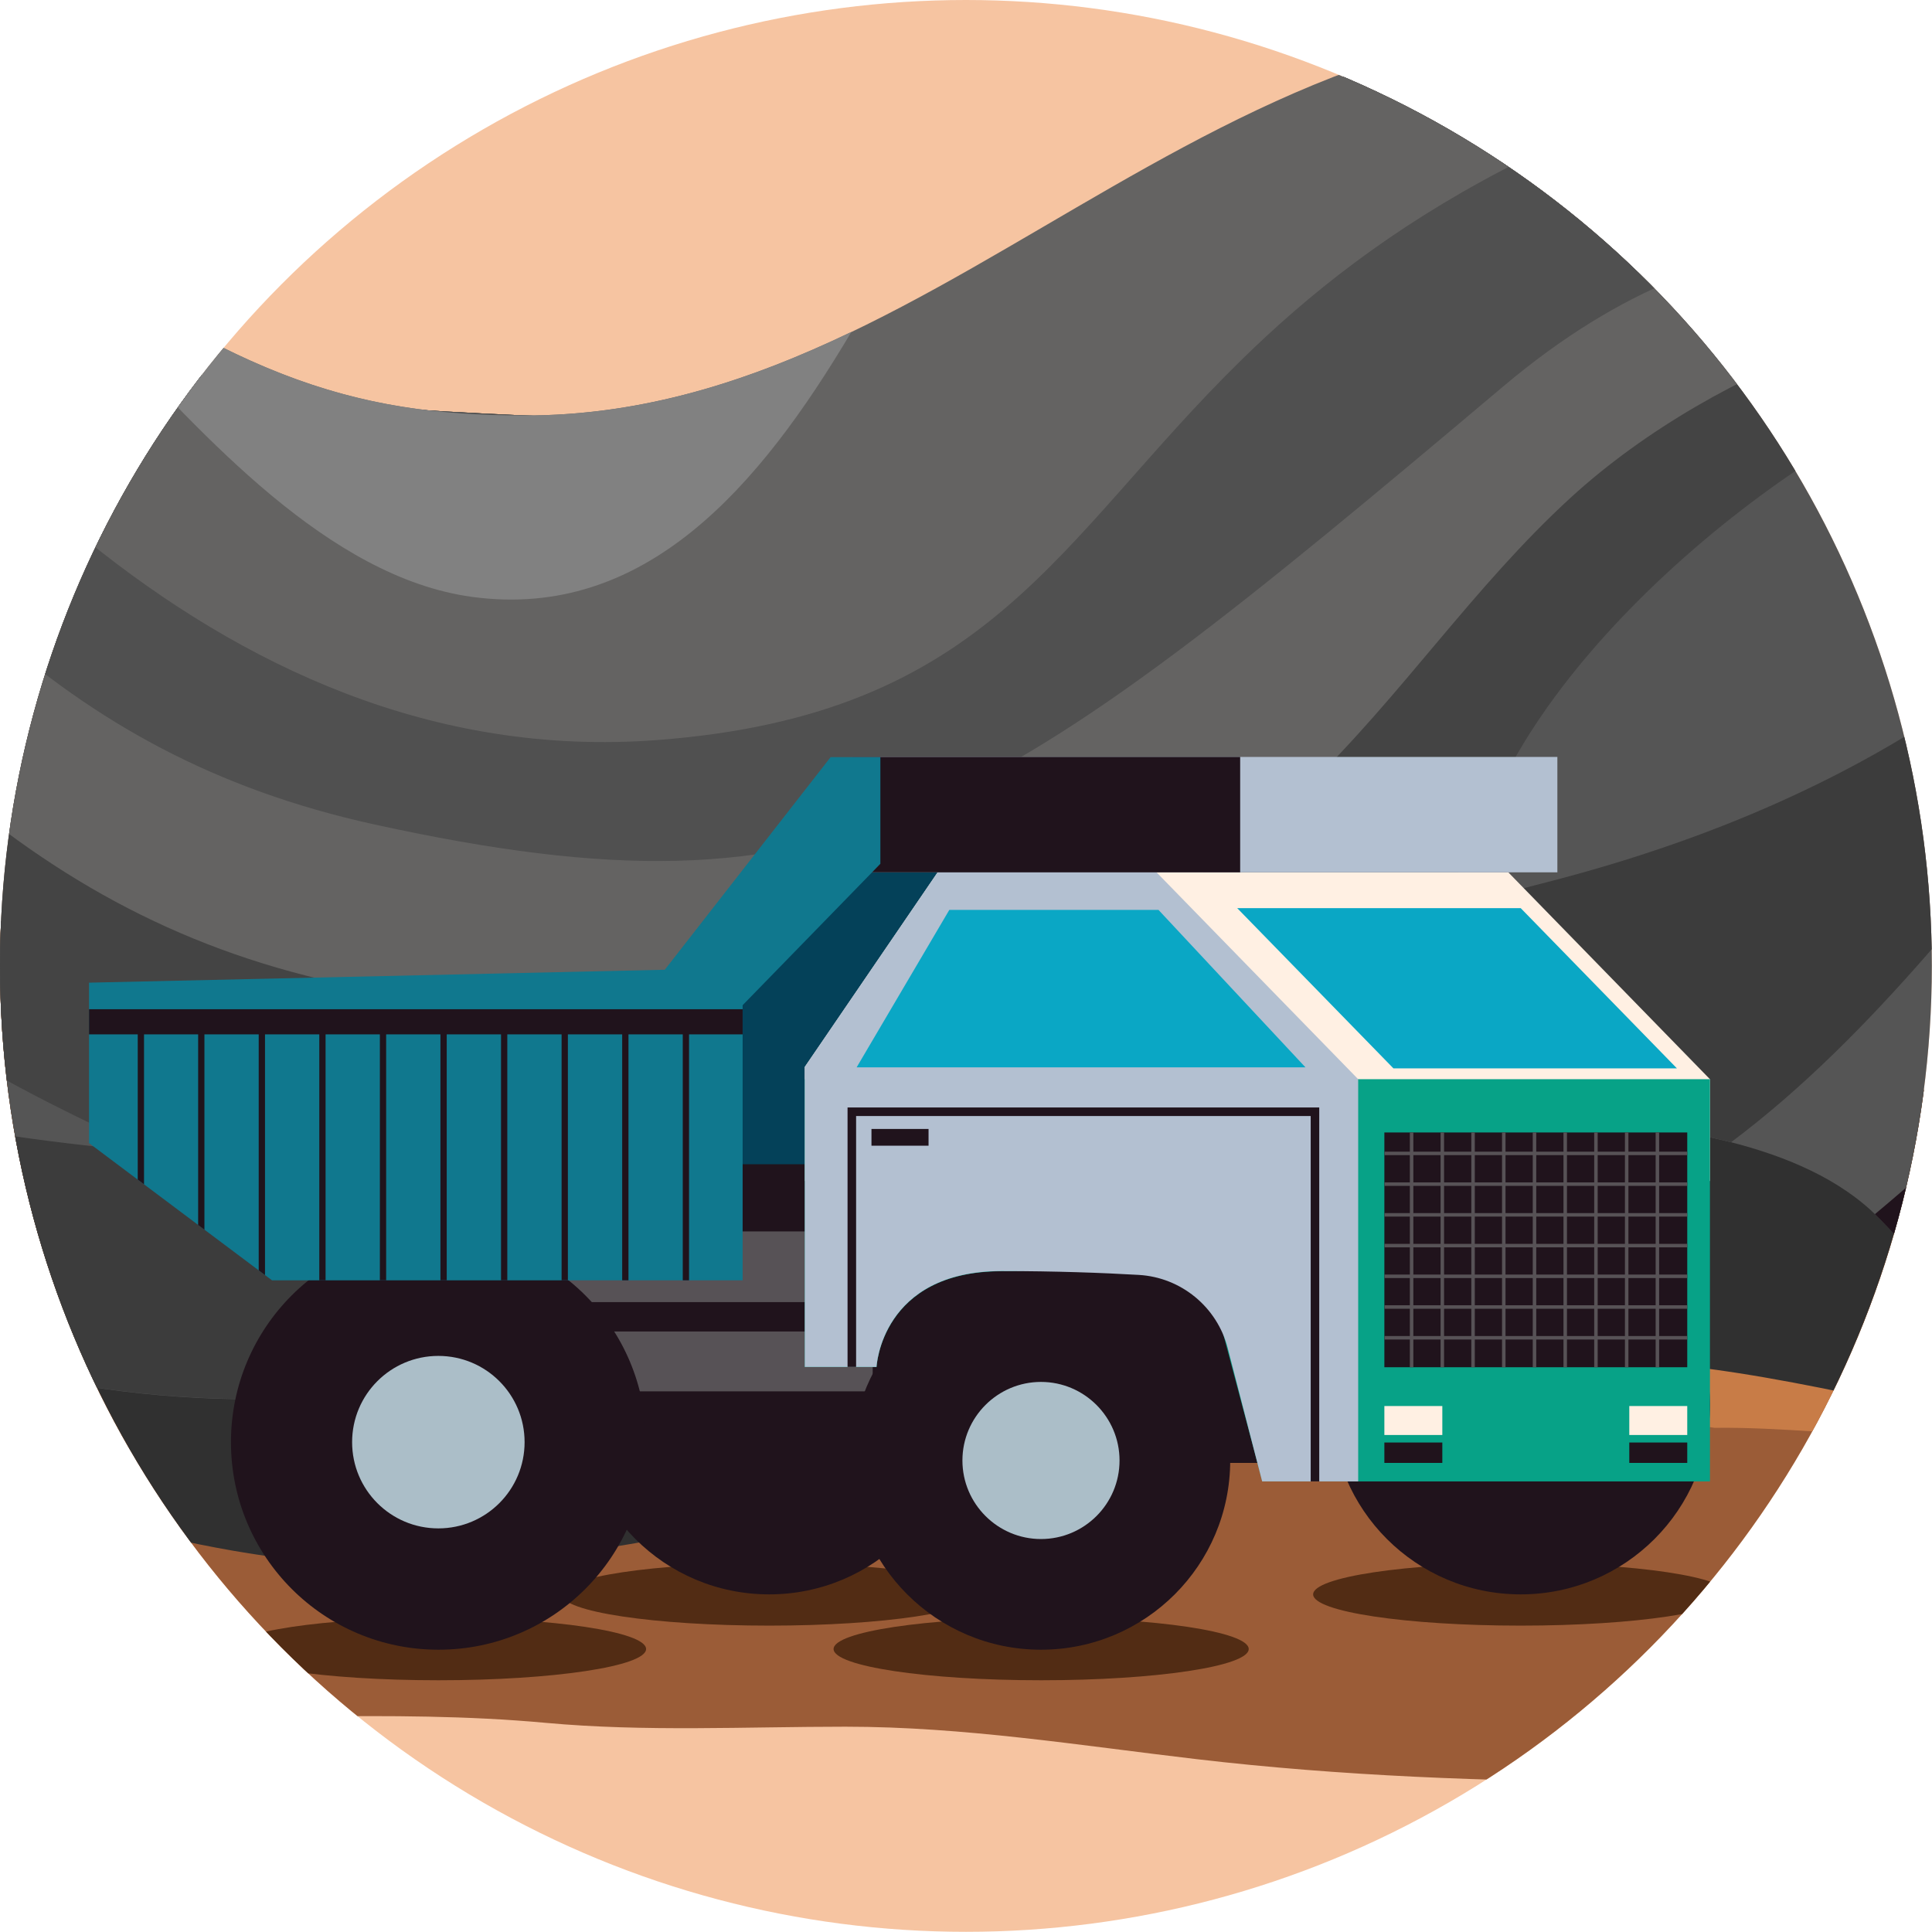 <?xml version="1.0" encoding="UTF-8"?><svg xmlns="http://www.w3.org/2000/svg" xmlns:xlink="http://www.w3.org/1999/xlink" viewBox="0 0 110.67 110.67"><defs><style>.cls-1{fill:#505050;}.cls-1,.cls-2,.cls-3,.cls-4,.cls-5,.cls-6,.cls-7,.cls-8,.cls-9,.cls-10,.cls-11,.cls-12,.cls-13,.cls-14,.cls-15,.cls-16,.cls-17,.cls-18,.cls-19,.cls-20,.cls-21,.cls-22,.cls-23,.cls-24,.cls-25,.cls-26,.cls-27{stroke-width:0px;}.cls-2{fill:#0aa7c5;}.cls-3{fill:none;}.cls-28{clip-path:url(#clippath-1);}.cls-4{fill:#9b5c37;}.cls-5{fill:#abbec8;}.cls-6{fill:#fff;}.cls-7{fill:#575256;}.cls-8{fill:#dfe6e8;}.cls-9{fill:#646362;}.cls-10{fill:#818181;}.cls-11{fill:#b3c0d1;}.cls-12{fill:#c87c47;}.cls-13{fill:#044159;}.cls-14{fill:#b98a66;}.cls-29{clip-path:url(#clippath);}.cls-15{fill:#fff0e3;}.cls-16{fill:#3c3c3c;}.cls-17{fill:#444;}.cls-18{fill:#20131c;}.cls-19{fill:#10788e;}.cls-20{fill:#522c14;}.cls-21{fill:#435670;}.cls-22{fill:#f6c4a1;}.cls-23{fill:#85cdfb;}.cls-24{fill:#07a287;}.cls-25{fill:rgba(255,255,255,.8);}.cls-26{fill:#555;}.cls-27{fill:#303030;}</style><clipPath id="clippath"><rect class="cls-3" x="-762.58" y="-816.58" width="1280" height="720"/></clipPath><clipPath id="clippath-1"><circle class="cls-3" cx="55.33" cy="55.33" r="55.33"/></clipPath></defs><g id="Bg"><g class="cls-29"><rect class="cls-23" x="-762.58" y="-834.02" width="1288.17" height="988.77"/><path class="cls-14" d="m1258.92-189.49c-391.61-174.66-559.38-189.43-749.92-220.47l-172.27-23.86-455.22-28.45-644.08,53.7v49.72L1012.26,127.81l246.67-317.3h0Z"/><path class="cls-21" d="m-118.49-462.04l-644.08,174.57V154.75H525.59L1632.26,12.48-118.49-462.04h0Z"/></g></g><g id="Layer_2"><circle class="cls-25" cx="55.33" cy="55.33" r="55.33"/><g class="cls-28"><rect class="cls-22" x="-70" y="-16.27" width="230.67" height="144.04"/><path class="cls-4" d="m15.53,53.53c-.64-.24-1.24-.53-1.92-.71.3.05.84.19,1.21.29-1.53-.88-4.48-.46-6.38-.5-4.19-.1-8.4.25-12.61.24-6.33,0-12.68.08-18.99.21-8.31.18-16.68,2.57-24.93,3.51-4.84.55-9.23.73-14.06.57-4.75-.16-9.16-1.31-14.1-.63-4.78.66-6.96,23.02-10.84,25.92-1.77,1.33-4.11,3.08-3.86,5.64.32,3.25,5.59,3.53,8.19,4.02,4.4.82,8.22.72,12.65.73,4.88,0,8.82.55,13.51,1.8,11.25,3,22.57.57,33.94.68,4.22.05,8.06,1.33,12.18,2.03,4.98.84,9.8.64,14.81.9,9.05.47,17.9-.37,26.94.46,5.66.52,11.47.22,17.16.22,6.8,0,13.38,1.07,20.12,1.86,8.27.97,16.71,1.28,25.04,1.3,4.63,0,9.84-1.01,13.77-3.62,2.41-1.6,2.44-3.51,4.13-5.65,2.68-3.41,5.88-3.3,9.89-4.02,2.36-.42,9.09-.66,9.94-3.67,1.03-3.62-7.36-6.1-9.66-6.56-9.03-1.81-16.92-37.38-26.06-37.41-14.28-.05-32.15,15.62-46.42,16.25-7.59.34-16.93,2.05-23.93-.52-1.43-.53-2.96-1.2-4.46-1.84-3.55-1.5-7.16-1.26-10.91-1.98l5.65.45h0Z"/><path class="cls-20" d="m37.01,94.46c0,.99-5.32,1.79-11.89,1.79s-11.89-.8-11.89-1.79,5.32-1.79,11.89-1.79,11.89.8,11.89,1.79Z"/><path class="cls-20" d="m71.53,94.46c0,.99-5.32,1.79-11.89,1.79s-11.89-.8-11.89-1.79,5.32-1.79,11.89-1.79,11.89.8,11.89,1.79Z"/><path class="cls-20" d="m99,91.33c0,.99-5.32,1.79-11.89,1.79s-11.89-.8-11.89-1.79,5.32-1.79,11.89-1.79,11.89.8,11.89,1.79Z"/><path class="cls-12" d="m109.68,82.28c3.26.01,6.57.03,9.81-.38,1.22-.15,2.51-.37,3.66-.81l.16-.07c.15-.54.41-1,.73-1.39-.34-.25-.7-.49-1.05-.73-.54-.15-1-.26-1.33-.33-9.03-1.81-16.92-37.38-26.06-37.41-14.28-.05-32.15,15.62-46.42,16.25-7.59.34-16.93,2.05-23.93-.52-1.43-.53-2.96-1.2-4.46-1.84-3.55-1.5-7.16-1.26-10.91-1.98l5.65.45c-.64-.24-1.24-.53-1.92-.71.3.05.84.19,1.21.29-1.53-.88-4.48-.46-6.38-.5-4.19-.1-8.4.25-12.61.24-6.33,0-12.68.08-18.99.21-8.31.18-16.68,2.57-24.93,3.51-4.84.55-9.23.73-14.06.57-4.75-.16-9.16-1.31-14.1-.63-3.89.53-6.05,15.41-8.81,22.51,4.31,6.41,11.25,6.97,19.13,7.09,9.45.14,18.94-.71,28.38-.18,6.52-1.65,12.82-3.35,19.68-3.5,8.31-.18,16.82-.42,25.1.43,7.3.75,14.47,2.53,21.79,3.03,3.92.27,8.17.62,12.05-.26,3.78-.85,7.38-2.32,11.18-3.13,7.23-1.55,14.66-2.44,22.06-2.34,7.43.1,15.82.36,23.9,1.64,3.81-.05,7.74.46,11.49.47h0Z"/><path class="cls-27" d="m-69.39,81.57c5.86.9,11.87,1.65,17.81,1.26,5.3-.34,10.42-1.64,15.7-2.21,11.01-1.2,21.6.12,32.12,3.58,10.31,3.39,19.85,6.19,30.85,5.37,21.31-1.59,41.57-11.4,62.94-11.67,8.74-.11,16.69,2.3,25.18,3.81,1.88.33,3.98.72,6.17,1.03.09-1.38.11-2.79.08-4.23-8.94-2.33-16.78-37.31-25.84-37.34-14.28-.05-32.15,15.62-46.42,16.25-7.59.34-16.93,2.05-23.93-.52-1.43-.53-2.96-1.2-4.46-1.84-3.55-1.5-7.16-1.26-10.91-1.98l5.65.45c-.64-.24-1.24-.53-1.92-.71.3.05.84.19,1.21.29-1.53-.88-4.48-.46-6.38-.5-4.19-.1-8.4.25-12.61.24-6.33,0-12.68.08-18.99.21-8.31.18-16.68,2.57-24.93,3.51-4.84.55-9.23.73-14.06.57-4.75-.16-9.16-1.31-14.1-.63-3.89.53-6.05,15.41-8.81,22.52,5.22.77,10.43,1.73,15.67,2.54h0Z"/><path class="cls-26" d="m123.71,81.82c.73-.84,1.2-2.43,1.32-4.98.39-8.23.35-16.5-.15-24.71-.92-15.06-2.61-38.05-16.52-47.45-2.09-1.41-4.43-2.4-6.91-2.85C70.64-3.82,55.42,24.92,30.06,23.8,4.7,22.67,11.18,20.98-6.01,6.89c-17.19-14.09-47.34-23.67-65.94,11.27-10.25,19.25-15.91,42.68-12.56,64.52,12.27.76,23.12-8.52,34.33-12.03,10.38-3.25,21.56-1.73,31.3,1.24,8.11,2.48,16.21,6.44,24.78,7.66,11.63,1.66,23.59-.21,34.71-4.19,15.4-5.52,31.06-12.31,48.04-11.34,5.84.34,13.96,1.16,18.51,5.3,3.5,3.19,13.01,16.62,16.55,12.5h0Z"/><path class="cls-16" d="m122.5,30.75c-1.56,1.98-3.28,3.84-5.21,5.52-8.08,7-17.8,11.4-28.09,14.11-11.49,3.03-23.1,5.35-34.55,8.62-11.22,3.2-22.67,6.46-34.37,7.15-11.24.67-22.21-1.4-33.24-3.36-10.51-1.87-21.04-3.96-31.24-7.16-13.04-4.09-25.29-9.77-36.12-17.61-.81,2.55-1.53,5.13-2.17,7.73,3.76,7.16,8.07,13.98,14.79,18.71,4.97,3.49,10.28,5.56,15.84,6.76.56-.2,1.12-.4,1.67-.58,10.38-3.25,21.56-1.73,31.3,1.24,8.11,2.48,16.21,6.44,24.78,7.66,11.63,1.66,23.59-.21,34.71-4.19,15.4-5.52,31.06-12.31,48.04-11.34,3.15.18,6.96.51,10.52,1.42,4.16-3.11,7.9-6.95,11.15-10.66,4.91-5.6,8.72-11.41,13.39-16.28-.32-2.56-.7-5.15-1.21-7.73h0Z"/><path class="cls-18" d="m124.71,49.51c-5.17,6.3-9.7,13.48-15.65,18.63-.54.47-1.1.94-1.66,1.41,3.69,3.56,12.84,16.29,16.3,12.27.73-.84,1.2-2.43,1.32-4.98.39-8.23.35-16.5-.15-24.71-.05-.84-.11-1.72-.16-2.61Z"/><path class="cls-17" d="m101.45,1.82C70.64-3.82,55.42,24.92,30.06,23.8,4.7,22.67,11.18,20.98-6.01,6.89c-14.92-12.23-39.61-21.03-58.03-.28,4.81.52,11.83,2.91,16.78,7.04,7.57,6.33,13.18,16.57,26.03,28.86,16.43,15.72,9.02,15.38,48.75,31.45,39.73,16.06,51.29-14.65,58.61-29.31,5.54-11.09,21.4-22.97,32.83-24.81-3.59-9.43-9.11-16.49-17.52-18.02h0Z"/><path class="cls-9" d="m118.25,18.08c-3.59-8.54-8.93-14.83-16.81-16.27C70.64-3.82,55.42,24.92,30.06,23.8,4.7,22.67,11.18,20.98-6.01,6.89-19.71-4.34-41.63-12.68-59.38,2.07-41.71,1.07-18.44,30.45-5.73,42.51c14.09,13.36,29.02,17.64,56.64,13.98,22.65-3,27.88-17.75,39.07-27.99,8.53-7.81,22.22-12.47,28.28-10.41h0Z"/><path class="cls-1" d="m101.45,1.82C70.64-3.82,55.42,24.92,30.06,23.8,4.7,22.67,11.18,20.98-6.01,6.89-16.07-1.36-30.57-8.04-44.6-5.18c10.29,2.42,18.69,11.06,26.75,21.37C-5.73,31.69,2.97,43.18,21.46,47.23c27.04,5.92,35.11-.2,64.68-25.12,13.53-11.4,25.15-8.51,31.75-4.87-3.59-8.11-8.83-14.03-16.44-15.42Z"/><path class="cls-9" d="m71.11,20.62c3.8-3.72,8.46-7.48,15.02-10.91,12.24-6.4,21.25-4.14,27.24-.22-3.13-4.01-7.04-6.78-11.93-7.67C70.64-3.82,55.44,23.8,30.06,23.8c-11.19,0-18.88-2.82-36.07-16.91C-11.92,2.05-19.35-2.26-27.32-4.41-23.21-.4-21.24.32-14.6,9.36-5.99,21.08,11.74,44.37,37.67,42.39c19.07-1.45,22.89-11.44,33.45-21.78Z"/><path class="cls-10" d="m6.18,19.11c5.42,5.73,12.6,13.95,20.85,15.08,9.92,1.35,16.48-6.31,21.74-15.18-5.84,2.8-11.91,4.79-18.71,4.79-9.89,0-17.06-2.22-30.45-12.45,2.11,2.69,4.26,5.32,6.57,7.77Z"/><rect class="cls-24" x="30.88" y="78.31" width="34.1" height="6.55"/><path class="cls-18" d="m97.95,80.49c0,5.99-4.85,10.84-10.84,10.84s-10.84-4.85-10.84-10.84,4.85-10.84,10.84-10.84,10.84,4.85,10.84,10.84Z"/><path class="cls-20" d="m55.95,91.33c0,.99-5.32,1.79-11.89,1.79s-11.89-.8-11.89-1.79,5.32-1.79,11.89-1.79,11.89.8,11.89,1.79Z"/><path class="cls-18" d="m54.9,80.49c0,5.99-4.85,10.84-10.84,10.84s-10.84-4.85-10.84-10.84,4.85-10.84,10.84-10.84,10.84,4.85,10.84,10.84Z"/><rect class="cls-18" x="30.88" y="59.54" width="19.11" height="20.15"/><path class="cls-13" d="m49.76,46.53c-.11.26-.24.51-.43.76-2.26,3.04-3.96,6.31-6.54,9.15-1.45,1.6-2.94,3.15-4.42,4.73v5.52h19.11v-20.15h-7.73Z"/><rect class="cls-7" x="30.88" y="70.54" width="19.11" height="9.16"/><rect class="cls-18" x="30.88" y="74.59" width="19.11" height="1.68"/><rect class="cls-18" x="52.01" y="70.37" width="25.79" height="13.43"/><path class="cls-18" d="m70.47,83.66c0,5.99-4.85,10.84-10.84,10.84s-10.84-4.85-10.84-10.84,4.85-10.84,10.84-10.84,10.84,4.85,10.84,10.84Z"/><path class="cls-5" d="m64.13,83.66c0,2.49-2.02,4.5-4.5,4.5s-4.5-2.02-4.5-4.5,2.02-4.5,4.5-4.5,4.5,2.02,4.5,4.5Z"/><path class="cls-18" d="m37.01,82.61c0,6.57-5.32,11.89-11.89,11.89s-11.89-5.32-11.89-11.89,5.32-11.89,11.89-11.89,11.89,5.32,11.89,11.89Z"/><path class="cls-5" d="m30.05,82.61c0,2.73-2.21,4.94-4.94,4.94s-4.94-2.21-4.94-4.94,2.21-4.94,4.94-4.94,4.94,2.21,4.94,4.94Z"/><path class="cls-15" d="m97.95,67.65v-5.83l-11.55-11.85h-32.69l-7.61,11.15v6.53h51.85Z"/><path class="cls-2" d="m87.11,52.02h-16.24l8.95,9.18h16.24l-8.95-9.18Z"/><path class="cls-24" d="m46.1,78.31h4.11s.26-5.48,7.16-5.49c6.9,0,11.19-2.1,11.19-2.1l3.75,14.14h25.64v-23.04h-51.85v16.49h0Z"/><path class="cls-11" d="m66.25,49.97h-12.54l-7.61,11.14v17.19h4.11s.26-5.48,7.16-5.49c3.09,0,5.8.1,7.86.22,2.43.14,4.49,1.84,5.1,4.2l1.97,7.63h5.5v-23.04l-11.55-11.85h0Z"/><rect class="cls-18" x="79.3" y="64.87" width="17.35" height="13.45"/><path class="cls-2" d="m74.77,61.14h-25.7l5.31-9.02h11.98l8.42,9.02Z"/><rect class="cls-11" x="48.79" y="43.36" width="40.42" height="6.61"/><rect class="cls-18" x="48.79" y="43.36" width="22.25" height="6.61"/><path class="cls-19" d="m5.1,56.29v9.19l10.48,7.86h26.96v-15.76l7.89-8.1v-6.11h-2.85l-9.5,12.18-32.98.74h0Z"/><rect class="cls-18" x="5.1" y="57.81" width="37.44" height="1.44"/><path class="cls-18" d="m7.89,58.53v9.04l.36.27v-9.31h-.36Z"/><path class="cls-18" d="m11.35,58.53v11.64l.36.27v-11.91h-.36Z"/><path class="cls-18" d="m14.82,58.53v14.24l.36.27v-14.51h-.36Z"/><rect class="cls-18" x="18.29" y="58.53" width=".36" height="14.81"/><rect class="cls-18" x="21.76" y="58.53" width=".36" height="14.81"/><rect class="cls-18" x="25.23" y="58.53" width=".36" height="14.81"/><rect class="cls-18" x="28.7" y="58.53" width=".36" height="14.81"/><rect class="cls-18" x="32.17" y="58.53" width=".36" height="14.81"/><rect class="cls-18" x="35.64" y="58.53" width=".36" height="14.81"/><rect class="cls-18" x="39.11" y="58.53" width=".36" height="14.81"/><path class="cls-12" d="m10.12,98.89c-2.82-1.17-5.97-2.13-8.91-2.54-5.11-.72-10.24-.45-15.33-1.54-2.48-.53-5.11-.54-7.63-.7-2.49-.15-4.95-.6-7.44-.81-3.11-.26-6.11-.81-9.25-.53-3.76.34-7.31.85-11.11.47-4.94-.49-10.42-2.03-15.26-.59-2.33.69-4.85,1.24-6.97,2.46-1.13.65-3.36,1.15-4.15,2.13,1.09,1.45,3.79.81,5.34.92-.97,1.64-3.12,1.99-4.34,3.31,2.6.76,4.65-.23,7.31-.53,2.08-.24,4.39-.44,6.4.11,1.07.29,2.03.8,3.05,1.26,1.26.57,1.65.19,2.94-.14,1.78-.46,3.43.75,5.11.35-.33.58-2.71,1.24-2.48,1.98.2.61,2.71.28,3.25.25,3.26-.16,6.51-.49,9.78-.67,3.62-.2,7.19-.98,10.81-1.01,3.77-.03,7.56-.11,11.33-.11,1.76,0,15.78,1.11,15.16-1.66.92-.14,1.87.14,2.82.1,1.45-.06,2.95-.21,4.38-.42,1.33-.2,2.62-.25,3.98-.25,1.16,0,2.3.34,3.39.32.93-1.39-.45-1.93-2.18-2.14h0Z"/><path class="cls-5" d="m-11.98,97.18c1.09-2.35,2.59-4.75,4.43-6.58,1.49-1.48,3.67-1.8,5.78-2.41.77-.22,1.8-.61,2.6-.53,1.05.1,1.23.88,1.72,1.71.93,1.56,2.1,2.72,3.16,4.11.83,1.09.67,3.68-.6,4.28-.94.44-2.43.32-3.46.52-1.24.25-2.41.73-3.63,1-1.7.39-3.88.26-5.53-.18-.96-.25-1.89-.55-2.68-1.13-.6-.44-1.11-.96-1.8-.8Z"/><path class="cls-5" d="m1.28,86.5c-2.77,0-3.11,2.99-5.4,4.62-.62.44-1.92.82-2.27,1.53-.37.75.3,1.81.62,2.49.95,2.02,1.42,4.83,3.66,5.25,2.2.41,6.82-1.18,8.91-1.89,2.53-.86,2.54-2.44,2.24-4.86-.3-2.41-1.2-4.84-3.21-6.23-1.59-1.1-2.62-.9-4.55-.89h0Z"/><path class="cls-8" d="m4.51,89.91c.32,1.34,1.31,3.94,3.1,2.17.31-.31.59-.64.87-.97-.51-1.48-1.34-2.81-2.64-3.71-1.21-.84-2.1-.92-3.32-.91.97,1,1.71,2.26,1.99,3.42h0Z"/><path class="cls-8" d="m-1.24,90.58c1.74.69,2.77,2.45,4,3.74,2.46,2.56,4.21,1.62,6.38.28-.02-.2-.03-.41-.06-.63-1.02.94-2.18,1.56-3.7,1.11-1.29-.38-2.41-1.39-2.78-2.74-.38-1.39-1.36-4.85-3.21-5.2-.92.72-1.51,1.91-2.42,2.96.6.11,1.2.25,1.78.48Z"/><path class="cls-8" d="m-3.28,95.14c1.07.92,2.81,3.99,4.54,4.98.49-.1.98-.22,1.47-.35-3.03-1.32-4.01-4.55-6.86-5.17.35.18.66.37.86.54h0Z"/><path class="cls-18" d="m3.44,86.51c-.82,2.6-3.47,4.26-5.83,5.66-1.63.97-3.07,2.22-4.79,2.98-1.3.57-4.25,2.27-5.14.42-.97-2.03,1.99-5.81,3.46-7.09,2.03-1.77,5.87-2.26,8.46-2.34.76-.03,2.13-.19,3.83.36h0Z"/><path class="cls-18" d="m75.57,84.86h-.49v-20.93h-26.04v14.37h-.49v-14.86h27.02v21.42h0Z"/><rect class="cls-18" x="49.92" y="64.67" width="3.27" height=".96"/><rect class="cls-15" x="79.3" y="80.54" width="3.32" height="1.66"/><rect class="cls-15" x="93.33" y="80.54" width="3.32" height="1.66"/><rect class="cls-18" x="79.3" y="82.63" width="3.32" height="1.17"/><rect class="cls-18" x="93.33" y="82.63" width="3.32" height="1.17"/><rect class="cls-7" x="80.76" y="64.87" width=".2" height="13.45"/><rect class="cls-7" x="82.52" y="64.87" width=".2" height="13.45"/><rect class="cls-7" x="84.28" y="64.87" width=".2" height="13.45"/><rect class="cls-7" x="86.04" y="64.87" width=".2" height="13.45"/><rect class="cls-7" x="87.8" y="64.87" width=".2" height="13.45"/><rect class="cls-7" x="89.56" y="64.87" width=".2" height="13.45"/><rect class="cls-7" x="91.32" y="64.87" width=".2" height="13.45"/><rect class="cls-7" x="93.08" y="64.87" width=".2" height="13.45"/><rect class="cls-7" x="94.84" y="64.87" width=".2" height="13.45"/><rect class="cls-7" x="79.31" y="65.97" width="17.34" height=".2"/><rect class="cls-7" x="79.31" y="67.73" width="17.34" height=".2"/><rect class="cls-7" x="79.31" y="69.49" width="17.34" height=".2"/><rect class="cls-7" x="79.31" y="71.25" width="17.34" height=".2"/><rect class="cls-7" x="79.31" y="73.01" width="17.34" height=".2"/><rect class="cls-7" x="79.31" y="74.77" width="17.34" height=".2"/><rect class="cls-7" x="79.31" y="76.53" width="17.34" height=".2"/><path class="cls-6" d="m-2.24,17l.52,2.07,2.07.52-2.07.52-.52,2.07-.52-2.07-2.07-.52,2.07-.52.52-2.07Z"/></g></g></svg>